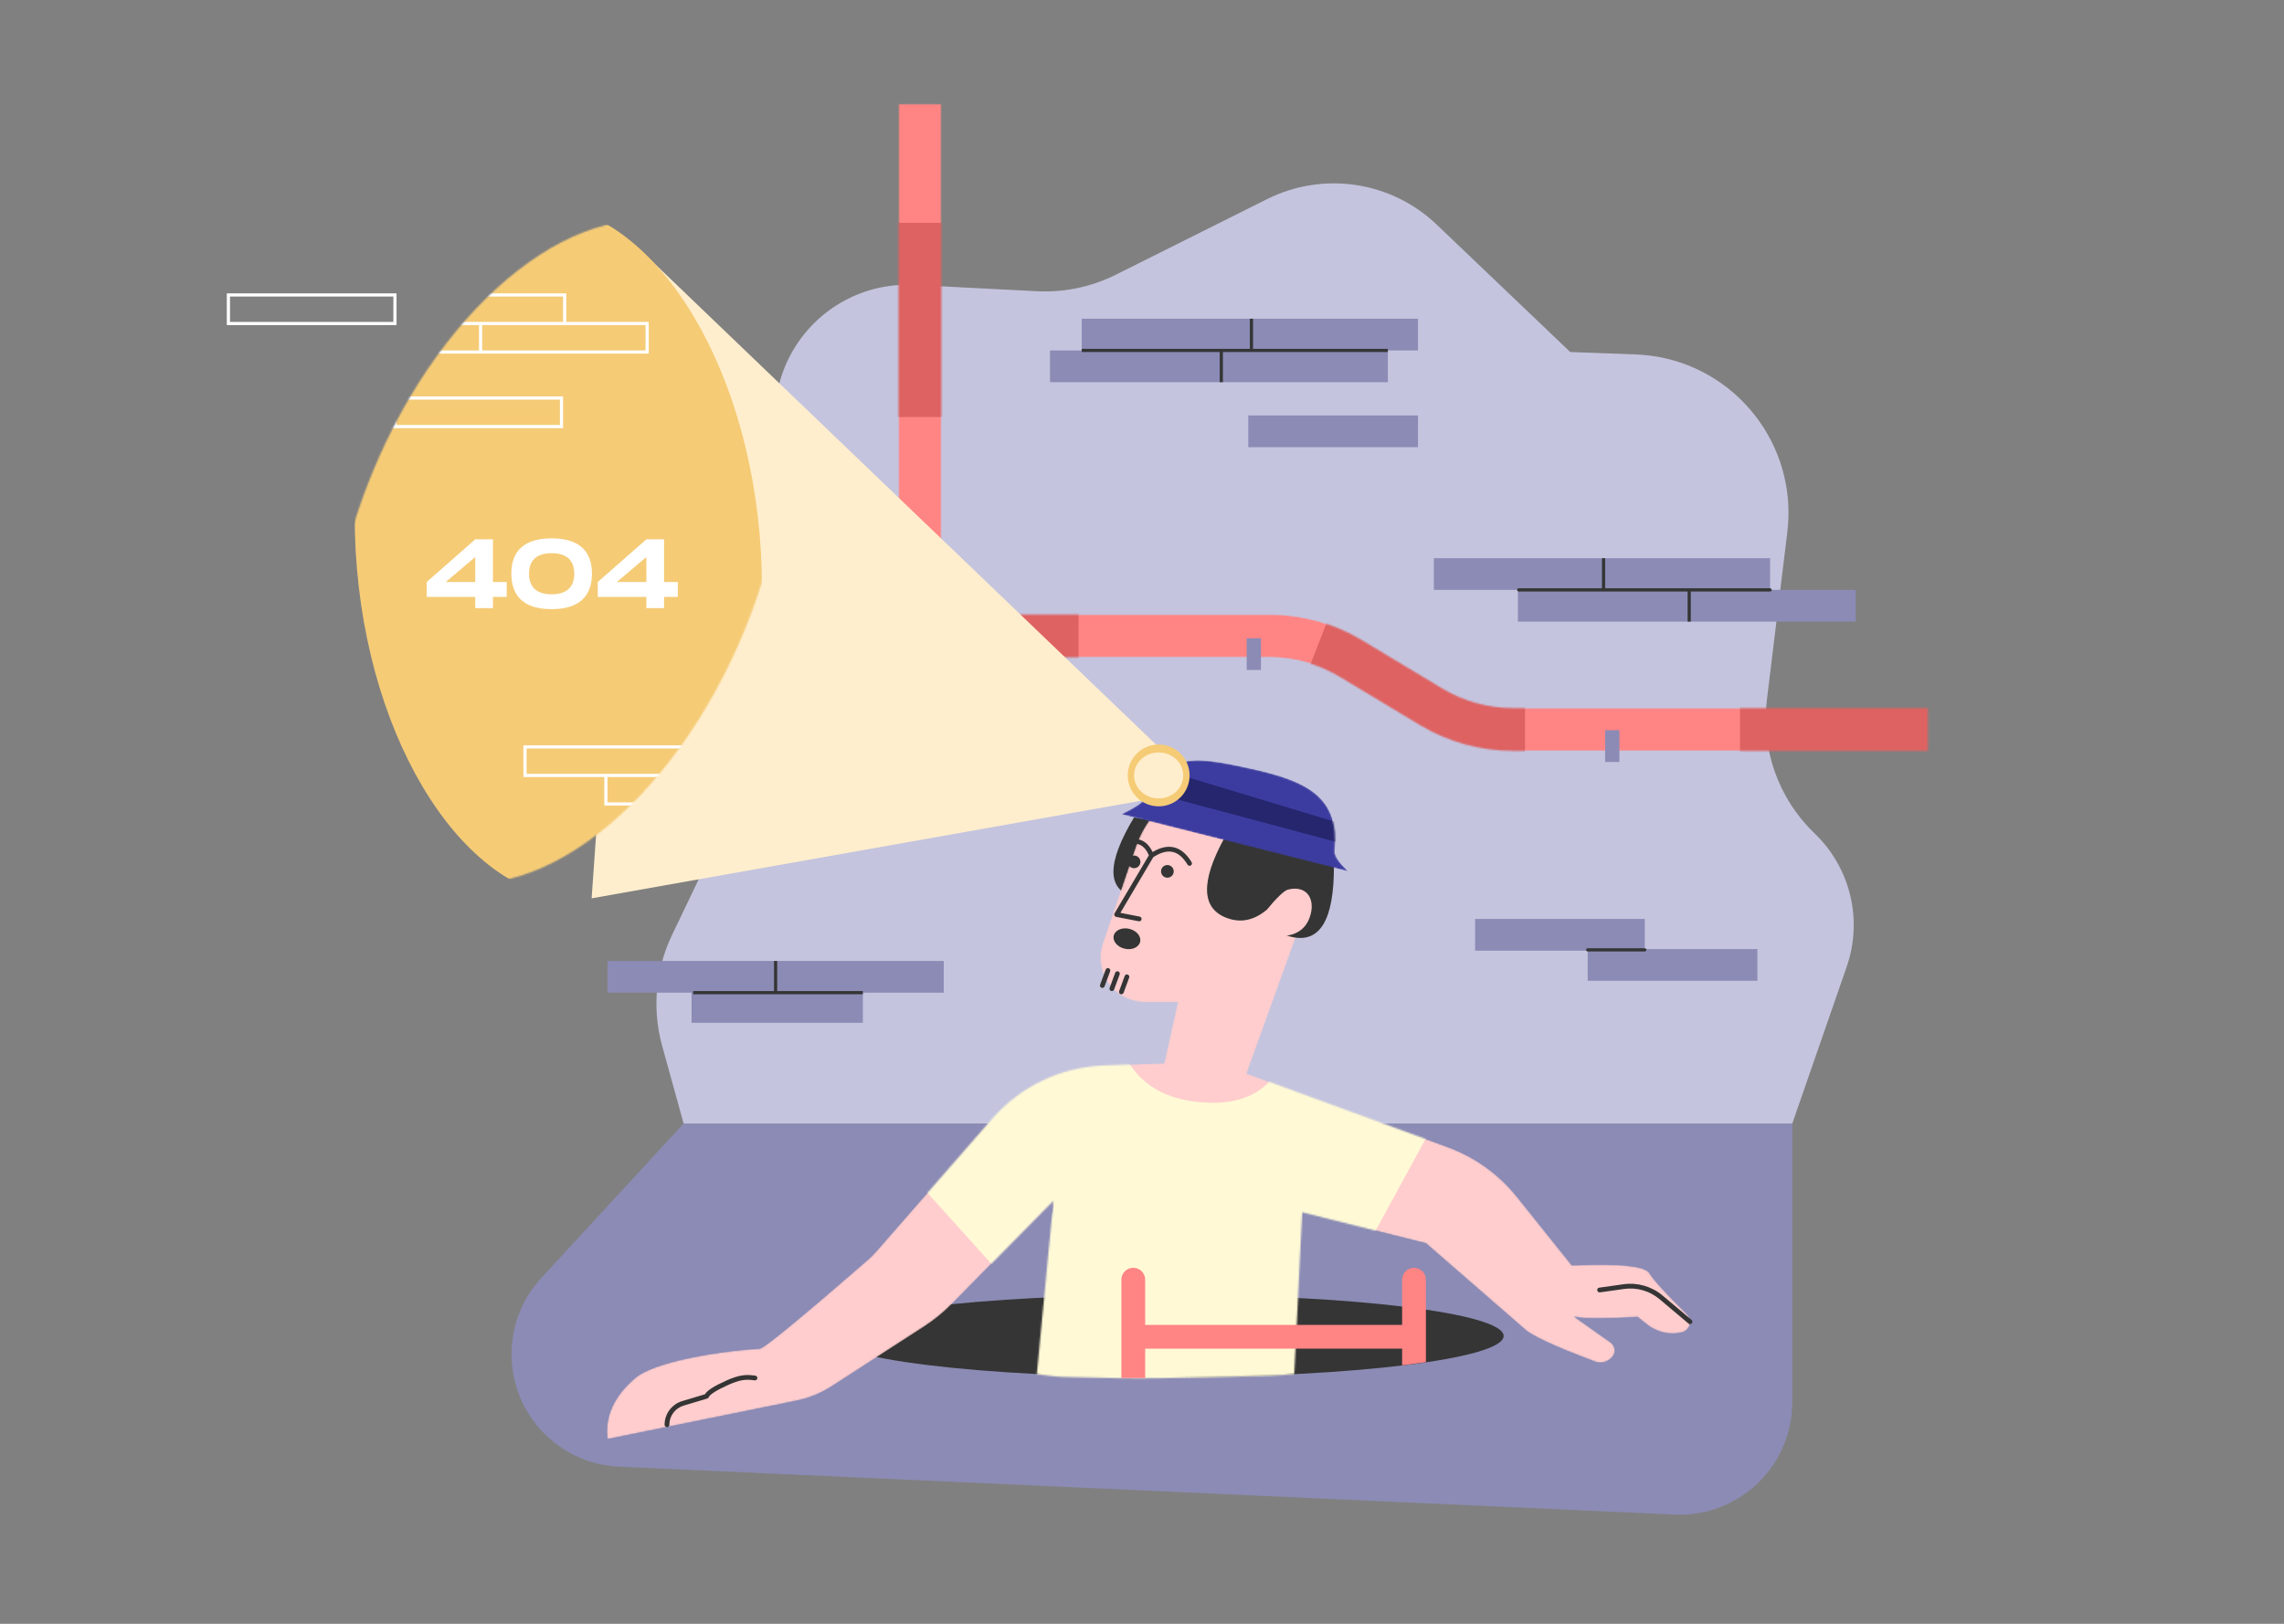 <svg width="1440" height="1024" viewBox="0 0 1440 1024" fill="none" xmlns="http://www.w3.org/2000/svg">
<rect x="0" y="0" width="1440" height="1024" fill="#808080" stroke="none"/>
<rect width="1440" height="1024" fill="transparent"/>
<path fill-rule="evenodd" clip-rule="evenodd" d="M1130 708.5L1164.31 609.604C1174.49 580.253 1166.77 547.66 1144.5 526L1143.53 525.059C1121.14 503.284 1110.21 472.298 1113.99 441.295L1126.86 335.523C1133.53 280.699 1094.49 230.848 1039.67 224.177C1036.87 223.837 1034.07 223.616 1031.25 223.512L990 222L905.817 141.643C877.131 114.261 834.345 107.827 798.874 125.563L703.549 173.225C688.113 180.943 670.942 184.535 653.706 183.651L576.331 179.683C535.051 177.567 498.439 205.984 490.25 246.5L477.28 310.666C476.428 314.884 475.848 319.153 475.546 323.446L463.382 495.984C462.799 504.254 460.664 512.34 457.087 519.819L423.638 589.757C413.231 611.516 411.04 636.303 417.467 659.55L431 708.5H1130Z" fill="#C4C4DE"/>
<path fill-rule="evenodd" clip-rule="evenodd" d="M431 708.5L341.288 805.881C314.72 834.721 316.561 879.638 345.401 906.206C357.694 917.531 373.589 924.156 390.287 924.914L1055.78 955.13C1094.95 956.909 1128.15 926.595 1129.93 887.424C1129.98 886.351 1130 885.277 1130 884.203V708.5H431Z" fill="#8B8BB5"/>
<mask id="mask0" mask-type="alpha" maskUnits="userSpaceOnUse" x="566" y="65" width="650" height="409">
<path d="M593.5 387.5V65.5H566.5V401C566.5 408.456 572.544 414.5 580 414.5H800.221C815.943 414.5 831.367 418.785 844.836 426.894L895.238 457.238C912.911 467.878 933.15 473.5 953.779 473.5H1215.5V446.5H953.779C938.057 446.5 922.633 442.215 909.164 434.106L858.762 403.762C841.089 393.122 820.85 387.5 800.221 387.5H593.5Z" fill="white"/>
</mask>
<g mask="url(#mask0)">
<path d="M593.5 387.5V65.5H566.5V401C566.5 408.456 572.544 414.5 580 414.5H800.221C815.943 414.5 831.367 418.785 844.836 426.894L895.238 457.238C912.911 467.878 933.15 473.5 953.779 473.5H1215.5V446.5H953.779C938.057 446.5 922.633 442.215 909.164 434.106L858.762 403.762C841.089 393.122 820.85 387.5 800.221 387.5H593.5Z" fill="#FF8484"/>
<path fill-rule="evenodd" clip-rule="evenodd" d="M1097 438.5H1241V487.5H1097V438.5ZM536 379.5H680V428.5H536V379.5ZM558.5 263V140.5H619L607.5 263H558.5ZM845.5 369.5L961.5 424.5V473.5C958.17 486.226 944.504 491.56 920.5 489.5C896.496 487.44 859.663 477.774 810 460.5L845.5 369.5Z" fill="#DE6262"/>
</g>
<path fill-rule="evenodd" clip-rule="evenodd" d="M734 474.5L402 156L373 566.5L727.5 503.5L734 474.5Z" fill="#FFEECD"/>
<mask id="mask1" mask-type="alpha" maskUnits="userSpaceOnUse" x="208" y="139" width="288" height="418">
<path d="M269.707 551.44C334.961 577.773 424.704 508.037 470.153 395.68C515.603 283.323 499.547 170.893 434.293 144.56C369.039 118.227 279.296 187.963 233.847 300.32C188.397 412.677 204.453 525.107 269.707 551.44Z" fill="white"/>
</mask>
<g mask="url(#mask1)">
<path d="M371.036 566.627C441.133 560.465 489.435 457.587 478.922 336.843C468.408 216.099 403.061 123.211 332.964 129.373C262.867 135.535 214.565 238.413 225.078 359.157C235.592 479.901 300.939 572.789 371.036 566.627Z" fill="#F5CB76"/>
<path d="M489 490V508H381V490H330V470H435H542V490H489ZM487 490H435H383V506H487V490ZM381 488H435V472H332V488H381ZM437 488H489H540V472H437V488ZM357 205H304V221H407V205H357ZM357 203H409V223H304H196V203H250V185H357V203ZM302 221V205H250H198V221H302ZM355 203V187H252V203H302H355ZM248 250H355V270H248H143V250H248ZM248 268V252H145V268H248ZM250 268H353V252H250V268Z" fill="white"/>
<path d="M541 536H436V554H541V536Z" stroke="white" stroke-width="2"/>
<path d="M594 490H489V508H594V490Z" stroke="white" stroke-width="2"/>
</g>
<path fill-rule="evenodd" clip-rule="evenodd" d="M714.966 515.5C697.678 544.347 697.678 561.065 714.966 565.655C732.253 570.244 746.931 556.148 759 523.367L714.966 515.5Z" fill="#353535"/>
<path d="M735.5 868.5C852.861 868.5 948 856.859 948 842.5C948 828.141 852.861 816.5 735.5 816.5C618.139 816.5 523 828.141 523 842.5C523 856.859 618.139 868.5 735.5 868.5Z" fill="#353535"/>
<mask id="mask2" mask-type="alpha" maskUnits="userSpaceOnUse" x="382" y="489" width="684" height="419">
<path d="M992.394 830.285L1015.35 846.509C1015.51 846.623 1015.67 846.743 1015.82 846.871C1018.46 849.134 1018.76 853.11 1016.5 855.75C1013.79 858.915 1009.39 860.047 1005.48 858.584C979.503 848.846 964.509 841.818 960.5 837.5L899 784L821 764.5L816 866.5C809.662 867.056 804.828 867.389 801.5 867.5C771.5 868.5 747.169 868.867 731.222 869.114C715.228 869.362 696.431 869.114 669.186 868.276C666.648 868.198 661.478 867.639 653.677 866.6L664.156 757.241L599.724 822.658C594.59 827.87 588.9 832.503 582.756 836.474L524.243 874.288C517.537 878.622 510.08 881.662 502.257 883.253L383 907.5C381.254 893.286 387.087 880.453 400.5 869C412.206 859.005 451.198 852.229 479 850.5C481.657 850.335 504.562 831.498 547.713 793.989C549.234 792.667 550.661 791.243 551.987 789.725L625.649 705.388C643.422 685.038 668.809 672.929 695.809 671.923L734 670.5L742.539 631.96H721.741C706.277 631.96 693.741 619.424 693.741 603.96C693.741 600.883 694.249 597.827 695.242 594.916L715.972 534.181C725.092 507.46 750.199 489.5 778.434 489.5H792.419C816.16 489.5 835.405 508.746 835.405 532.486C835.405 537.458 834.543 542.392 832.856 547.069L786 677L912.748 723.391C929.92 729.677 945.04 740.55 956.464 754.829L991 798C1021 796.667 1037.33 798.333 1040 803C1042.21 806.875 1050.06 815.463 1063.54 828.764C1066.22 831.404 1066.24 835.714 1063.6 838.39C1062.69 839.318 1061.52 839.964 1060.25 840.25C1052.51 841.987 1044.4 840.098 1038.23 835.119L1032.5 830.5C1011.97 831.619 998.971 831.619 993.5 830.5C993.13 830.424 992.761 830.353 992.394 830.285Z" fill="white"/>
</mask>
<g mask="url(#mask2)">
<path d="M992.394 830.285L1015.35 846.509C1015.51 846.623 1015.67 846.743 1015.82 846.871C1018.46 849.134 1018.76 853.11 1016.5 855.75C1013.79 858.915 1009.39 860.047 1005.48 858.584C979.503 848.846 964.509 841.818 960.5 837.5L899 784L821 764.5L816 866.5C809.662 867.056 804.828 867.389 801.5 867.5C771.5 868.5 747.169 868.867 731.222 869.114C715.228 869.362 696.431 869.114 669.186 868.276C666.648 868.198 661.478 867.639 653.677 866.6L664.156 757.241L599.724 822.658C594.59 827.87 588.9 832.503 582.756 836.474L524.243 874.288C517.537 878.622 510.08 881.662 502.257 883.253L383 907.5C381.254 893.286 387.087 880.453 400.5 869C412.206 859.005 451.198 852.229 479 850.5C481.657 850.335 504.562 831.498 547.713 793.989C549.234 792.667 550.661 791.243 551.987 789.725L625.649 705.388C643.422 685.038 668.809 672.929 695.809 671.923L734 670.5L742.539 631.96H721.741C706.277 631.96 693.741 619.424 693.741 603.96C693.741 600.883 694.249 597.827 695.242 594.916L715.972 534.181C725.092 507.46 750.199 489.5 778.434 489.5H792.419C816.16 489.5 835.405 508.746 835.405 532.486C835.405 537.458 834.543 542.392 832.856 547.069L786 677L912.748 723.391C929.92 729.677 945.04 740.55 956.464 754.829L991 798C1021 796.667 1037.33 798.333 1040 803C1042.21 806.875 1050.06 815.463 1063.54 828.764C1066.22 831.404 1066.24 835.714 1063.6 838.39C1062.69 839.318 1061.52 839.964 1060.25 840.25C1052.51 841.987 1044.4 840.098 1038.23 835.119L1032.5 830.5C1011.97 831.619 998.971 831.619 993.5 830.5C993.13 830.424 992.761 830.353 992.394 830.285Z" fill="#FFCDCD"/>
<path fill-rule="evenodd" clip-rule="evenodd" d="M711 669C720 684.333 735 693 756 695C777 697 792.333 692 802 680L908 701.406L863.5 783L841 780L821.314 867.976L637.054 880.5L664.693 758.599L637.054 810.365L560 724.784C593.289 692.057 622.743 672.297 648.361 665.503C673.979 658.71 694.859 659.875 711 669Z" fill="#FFF9D6"/>
</g>
<path fill-rule="evenodd" clip-rule="evenodd" d="M820.692 540.884L840.997 545.744C841.176 580.246 832.116 595.236 813.818 590.714C804.669 588.453 799.489 582.888 798.277 574.019C790.588 580.294 782.586 582.013 774.269 579.173C757.399 573.415 756.615 556.524 771.916 528.5L821 540.203C820.897 540.431 820.795 540.658 820.692 540.884Z" fill="#353535"/>
<mask id="mask3" mask-type="alpha" maskUnits="userSpaceOnUse" x="707" y="479" width="143" height="71">
<path d="M707 513.467L850 549.5C844.072 543.913 841.238 539.649 841.498 536.707C844.447 503.355 825.945 492.817 787.962 484.571C749.796 476.285 738.15 475.351 721.879 503.645C720.503 506.038 715.544 509.312 707 513.467Z" fill="white"/>
</mask>
<g mask="url(#mask3)">
<path d="M707 513.467L850 549.5C844.072 543.913 841.238 539.649 841.498 536.707C844.447 503.355 825.945 492.817 787.962 484.571C749.796 476.285 738.15 475.351 721.879 503.645C720.503 506.038 715.544 509.312 707 513.467Z" fill="#3C3CA0"/>
<path fill-rule="evenodd" clip-rule="evenodd" d="M736 502.5L844.5 531.5L847.5 520L740 487.5L736 502.5Z" fill="#26266F"/>
</g>
<path d="M730.5 508.5C741.27 508.5 750 499.77 750 489C750 478.23 741.27 469.5 730.5 469.5C719.73 469.5 711 478.23 711 489C711 499.77 719.73 508.5 730.5 508.5Z" fill="#F5CB76"/>
<path d="M730.5 503.5C739.06 503.5 746 497.008 746 489C746 480.992 739.06 474.5 730.5 474.5C721.94 474.5 715 480.992 715 489C715 497.008 721.94 503.5 730.5 503.5Z" fill="#FFEECD"/>
<path d="M724.331 539.376C722.213 534.369 719.145 532 715 532V529C720.174 529 724.105 531.842 726.685 537.294C736.72 531.314 745.147 533.496 751.287 543.728C751.713 544.439 751.483 545.36 750.772 545.786C750.062 546.212 749.14 545.982 748.714 545.272C743.217 536.11 736.272 534.581 727.116 540.561L706.373 575.657L718.534 578.028C719.347 578.186 719.877 578.974 719.719 579.787C719.56 580.6 718.773 581.131 717.96 580.972L703.713 578.195C702.696 577.997 702.182 576.852 702.709 575.96L724.331 539.376ZM736 553.5C733.791 553.5 732 551.709 732 549.5C732 547.291 733.791 545.5 736 545.5C738.21 545.5 740 547.291 740 549.5C740 551.709 738.21 553.5 736 553.5ZM715 547.5C712.791 547.5 711 545.709 711 543.5C711 541.291 712.791 539.5 715 539.5C717.21 539.5 719 541.291 719 543.5C719 545.709 717.21 547.5 715 547.5ZM708.641 598.166C704.089 596.924 701.232 593.156 702.259 589.751C703.286 586.346 707.808 584.592 712.36 585.834C716.911 587.076 719.769 590.844 718.742 594.249C717.715 597.654 713.193 599.408 708.641 598.166ZM697.093 611.481C697.379 610.704 698.242 610.306 699.019 610.592C699.796 610.879 700.194 611.741 699.908 612.519L696.408 622.019C696.122 622.796 695.259 623.194 694.482 622.908C693.705 622.621 693.306 621.759 693.593 620.981L697.093 611.481ZM703.093 613.481C703.379 612.704 704.242 612.306 705.019 612.592C705.796 612.879 706.194 613.741 705.908 614.519L702.408 624.019C702.122 624.796 701.259 625.194 700.482 624.908C699.705 624.621 699.306 623.759 699.593 622.981L703.093 613.481ZM709.093 615.481C709.379 614.704 710.242 614.306 711.019 614.592C711.796 614.879 712.194 615.741 711.908 616.519L708.408 626.019C708.122 626.796 707.259 627.194 706.482 626.908C705.705 626.621 705.306 625.759 705.593 624.981L709.093 615.481Z" fill="#353535"/>
<path fill-rule="evenodd" clip-rule="evenodd" d="M875 221V241H770H662V221H682V201H787H894V221H875ZM787 262H894V282H787V262ZM544 626V645H436V626H383V606H488H595V626H544ZM1116 372H1170V392H1065H957V372H904V352H1009H1116V372ZM1037 598.5H1108V618.5H1001V599.5H930V579.5H1037V598.5Z" fill="#8B8BB5"/>
<path d="M249 186H144V204H249V186Z" stroke="white" stroke-width="2"/>
<path d="M319.468 367.028V376.452H310.788V383.52H299.628V376.452H269V367.028L299.628 340.12H310.788V367.028H319.468ZM281.028 367.028H299.628V351.28L281.028 367.028ZM347.802 384.14C330.566 384.14 322.382 376.204 322.382 361.758C322.382 347.374 330.566 339.5 347.802 339.5C364.976 339.5 373.222 347.436 373.222 361.758C373.222 376.142 364.976 384.14 347.802 384.14ZM347.802 374.778C357.598 374.778 362.062 369.88 362.062 361.758C362.062 353.698 357.598 348.862 347.802 348.862C338.006 348.862 333.542 353.636 333.542 361.758C333.542 369.942 338.006 374.778 347.802 374.778ZM427.348 367.028V376.452H418.668V383.52H407.508V376.452H376.88V367.028L407.508 340.12H418.668V367.028H427.348ZM388.908 367.028H407.508V351.28L388.908 367.028Z" fill="white"/>
<path fill-rule="evenodd" clip-rule="evenodd" d="M786 402.5H795V422.5H786V402.5ZM1012 460.5H1021V480.5H1012V460.5Z" fill="#8B8BB5"/>
<path fill-rule="evenodd" clip-rule="evenodd" d="M884 850.5H722V869H707V807C707 802.858 710.358 799.5 714.5 799.5C718.642 799.5 722 802.858 722 807V835.5H884V807C884 802.858 887.358 799.5 891.5 799.5C895.642 799.5 899 802.858 899 807V859L884 861V850.5Z" fill="#FF8484"/>
<path d="M430.126 883.546C423.522 885.527 419 891.605 419 898.5C419 899.328 419.672 900 420.5 900C421.328 900 422 899.328 422 898.5C422 892.93 425.653 888.02 430.988 886.42L445.931 881.937C446.38 881.802 446.74 881.466 446.904 881.027C447.499 879.442 451.655 876.725 459.116 873.368C466.036 870.254 469.911 869.737 474.574 870.333L475.21 870.415C475.459 870.447 475.65 870.47 475.834 870.491C476.658 870.582 477.399 869.989 477.491 869.166C477.582 868.342 476.989 867.601 476.166 867.509C476.002 867.491 475.826 867.469 475.593 867.439C475.521 867.43 475.086 867.374 474.954 867.357C469.757 866.693 465.324 867.284 457.884 870.632C450.349 874.023 445.935 876.772 444.449 879.249L430.126 883.546Z" fill="#353535"/>
<path fill-rule="evenodd" clip-rule="evenodd" d="M791 588.159C811.279 593.425 823.074 589.492 826.385 576.359C828.896 566.4 823.639 558.183 812.107 560.969C809.657 561.561 804.955 566.071 798 574.5L791 588.159Z" fill="#FFCDCD"/>
<path d="M1008.71 814.986L1023.95 812.846C1031.97 811.721 1040.08 814.057 1046.27 819.27L1064.53 834.648C1065.17 835.181 1066.11 835.1 1066.65 834.467C1067.18 833.833 1067.1 832.887 1066.47 832.353L1048.2 816.975C1041.36 811.213 1032.39 808.632 1023.54 809.875L1008.29 812.015C1007.47 812.13 1006.9 812.888 1007.01 813.709C1007.13 814.529 1007.89 815.101 1008.71 814.986Z" fill="#353535"/>
<path d="M769 222H682V220H788V201H790V220H875V222H771V241H769V222ZM1064 373H957.5C956.948 373 956.5 372.552 956.5 372C956.5 371.448 956.948 371 957.5 371H1010V352H1012V371H1116C1116.55 371 1117 371.448 1117 372C1117 372.552 1116.55 373 1116 373H1066V392H1064V373ZM1001 600C1000.45 600 1000 599.552 1000 599C1000 598.448 1000.45 598 1001 598H1037C1037.55 598 1038 598.448 1038 599C1038 599.552 1037.55 600 1037 600H1001ZM488 625V606H490V625H544V627H437V625H488Z" fill="#353535"/>
</svg>

